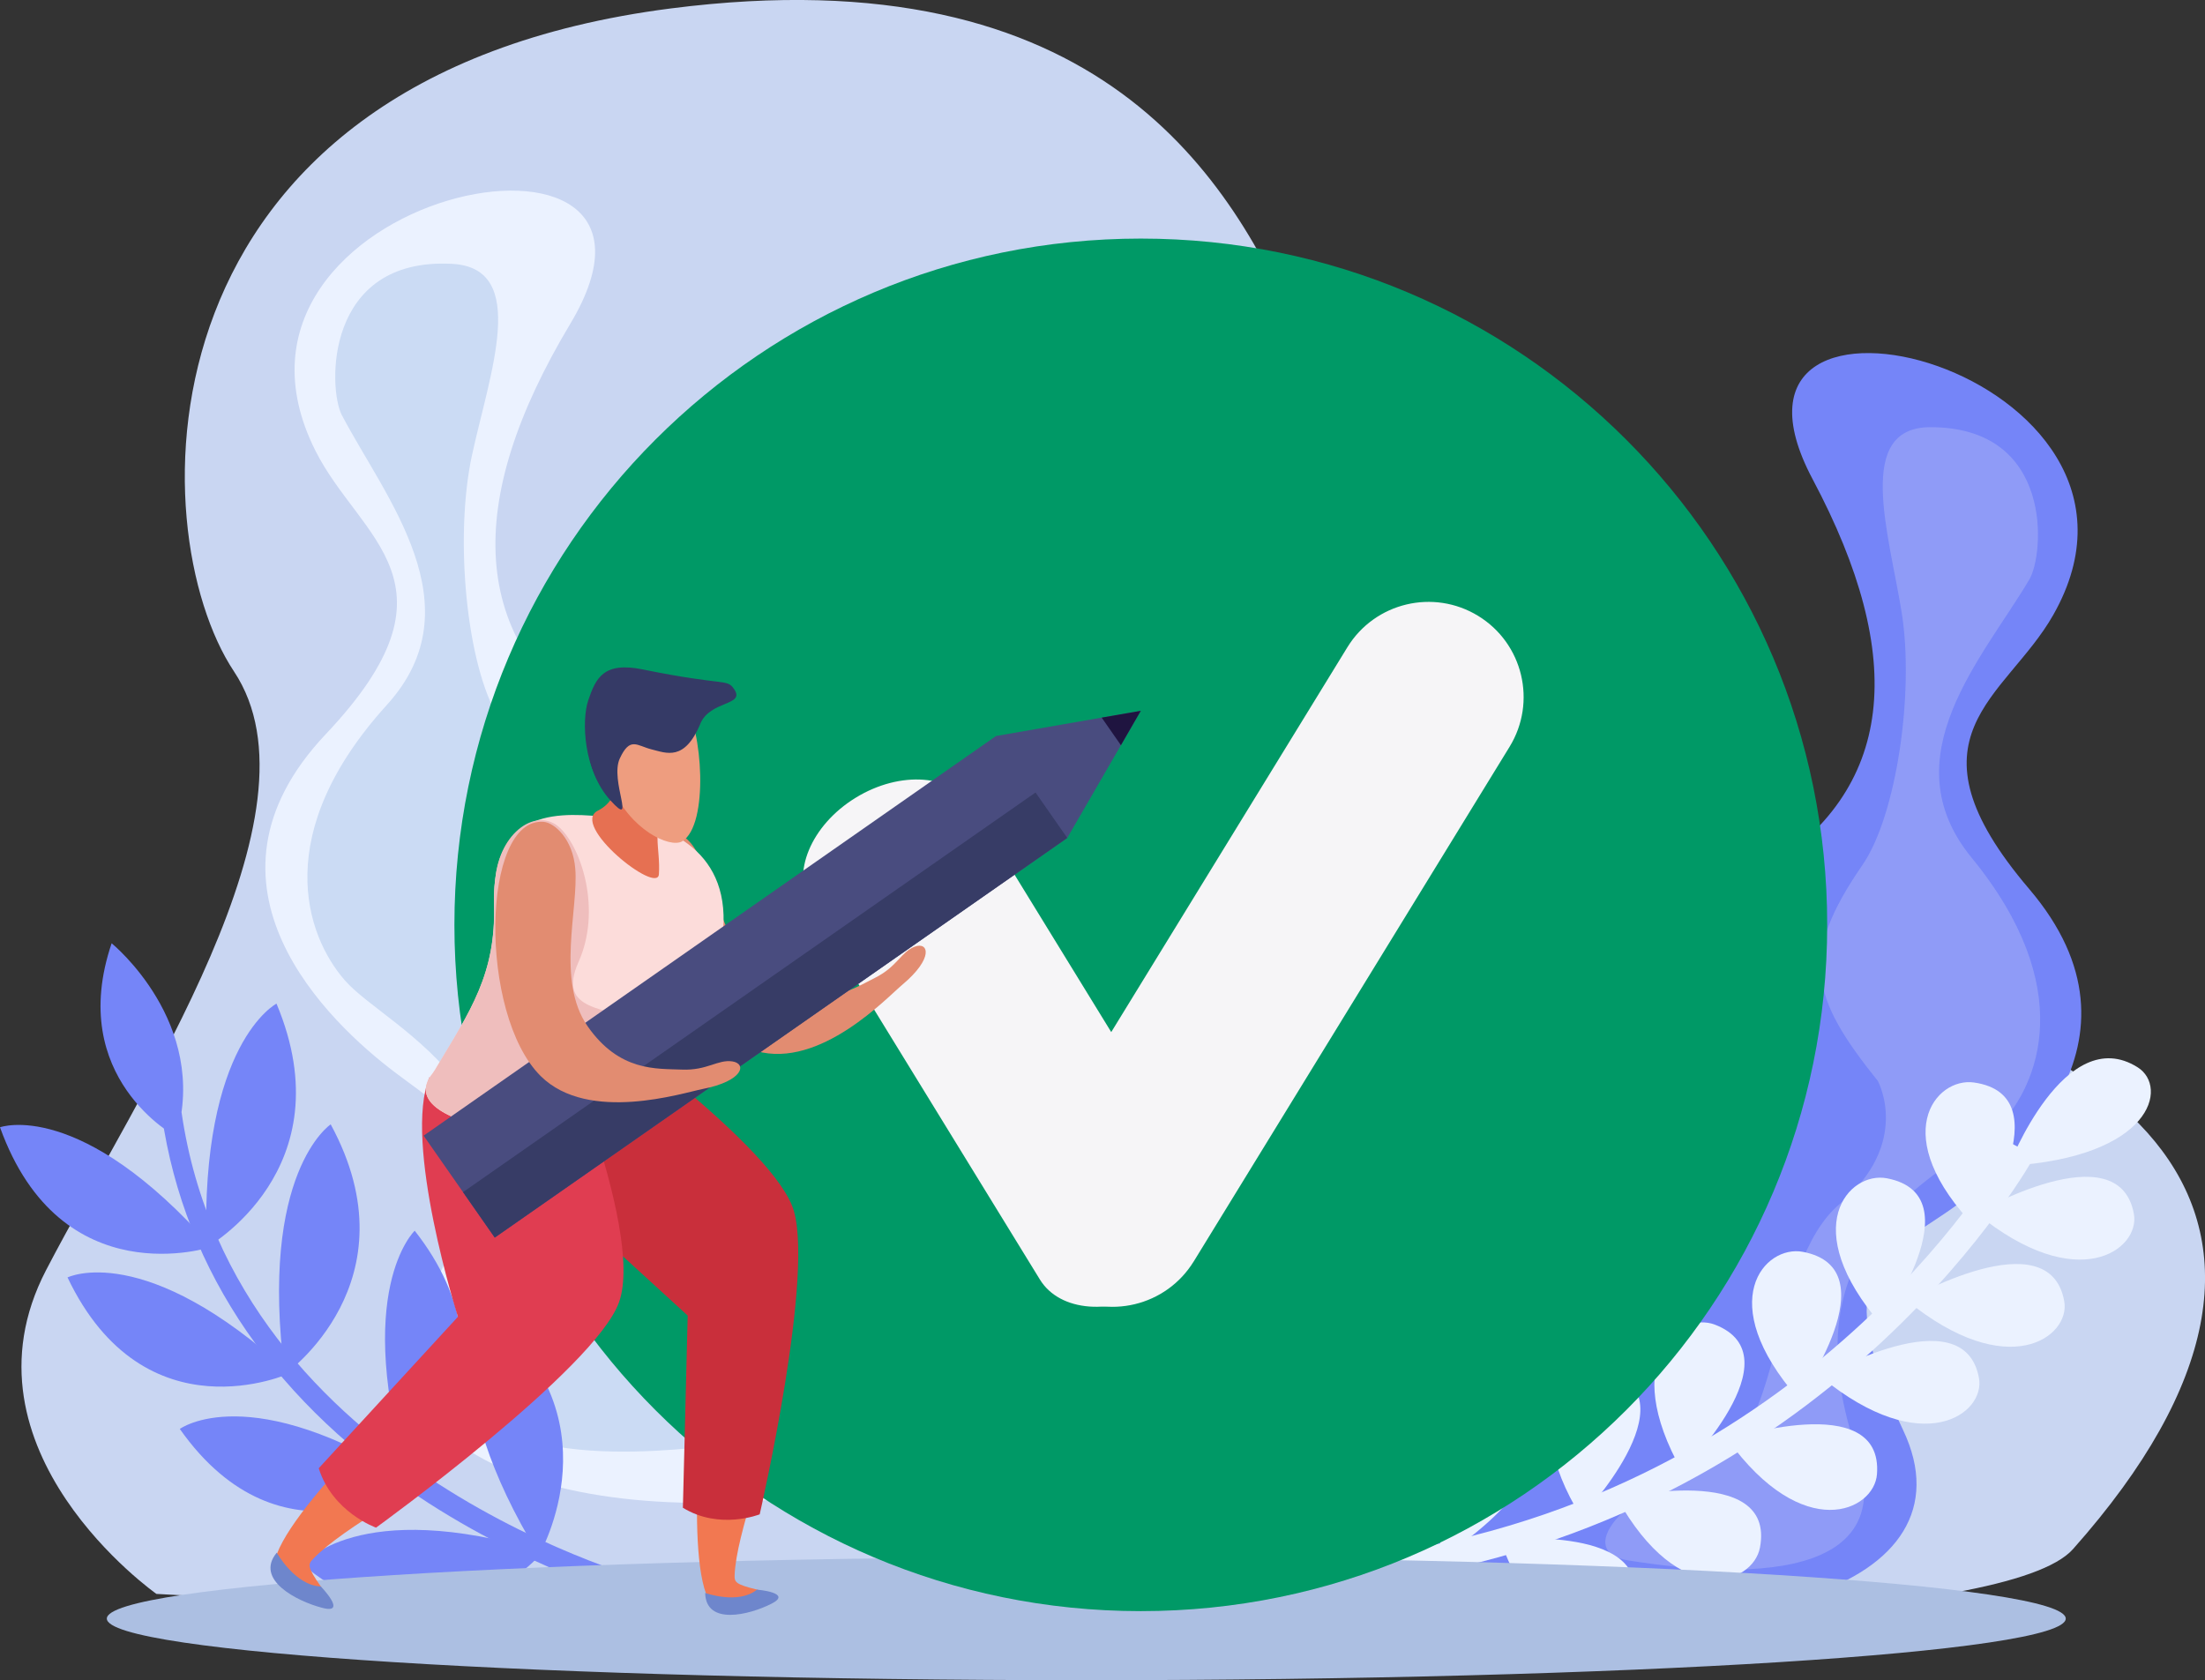 <?xml version="1.0" encoding="UTF-8"?>
<svg xmlns="http://www.w3.org/2000/svg" viewBox="0 0 339.33 258.6">
  <rect x="0" y="0" width="339.33" height="258.6" fill="#333333" stroke="none"/>
  <defs>
    <style>
      .cls-1 {
        fill: #096;
      }

      .cls-2 {
        fill: #fcdcda;
      }

      .cls-3 {
        fill: #ebf2ff;
      }

      .cls-4 {
        fill: #373c66;
      }

      .cls-5 {
        fill: #1f1440;
      }

      .cls-6 {
        fill: #c92f3b;
      }

      .cls-7 {
        fill: #7585f8;
      }

      .cls-8 {
        fill: #e28c71;
      }

      .cls-9 {
        mix-blend-mode: overlay;
        opacity: .2;
      }

      .cls-9, .cls-10 {
        fill: #f6f5f7;
      }

      .cls-11 {
        fill: #e03d51;
      }

      .cls-12 {
        fill: #494c7f;
      }

      .cls-13 {
        isolation: isolate;
      }

      .cls-14 {
        fill: #e67052;
      }

      .cls-15 {
        fill: #efbebd;
      }

      .cls-16 {
        fill: #acbfe2;
      }

      .cls-17 {
        fill: #6e86cc;
      }

      .cls-18 {
        fill: #c9d6f2;
      }

      .cls-19 {
        fill: #353a66;
      }

      .cls-20 {
        fill: #cbdbf4;
      }

      .cls-21 {
        fill: #ee9d7f;
      }

      .cls-22 {
        fill: #f27851;
      }

      .cls-23 {
        fill: #062440;
      }
    </style>
  </defs>
  <g class="cls-13">
    <g id="Layer_1" data-name="Layer 1">
      <g>
        <path class="cls-18" d="M24.09,245.33s-31.44-22.09-16.99-49.86c14.46-27.77,43.37-70.4,28.9-92.14C21.56,81.6,20.09,11.98,103.22,1.3c66.31-8.51,86.46,26.51,96.74,50.41,13.56,31.53,1.44,89.08,64.84,96.67,63.41,7.59,99.63,38.94,54.21,90.05-19.85,22.33-294.92,6.89-294.92,6.89Z"/>
        <g>
          <path class="cls-3" d="M137.62,227.95c-46.79,10.23-84.9-3.97-71.9-28.13,13-24.16,5.03-27.21-4.99-34.81-10.03-7.6-32.55-28.76-10.61-52,21.97-23.23,5.28-29.97-1.58-43.64-20.04-39.88,61.22-56.26,39.23-19.55-16.51,27.55-15.64,48.64,4.88,62.66,20.53,14.02,24.62,21.41,23.72,38.74-.91,17.33-8,54.15,12.92,52.61,20.9-1.53,32.32,18.87,8.32,24.12Z"/>
          <path class="cls-20" d="M52.62,63.93c-2.17-4.13-2.68-24.37,16.96-23.32,11.95.64,5.75,16.96,3.04,29.52-2.7,12.56-.86,32.28,4.14,40.4,9.23,14.98,7.25,21.28-4.17,34.14,0,0-5.93,9.55,5.01,19.79,10.94,10.24,6.71,38.45,19.42,43.02,12.71,4.57,19.89,14.31,11.18,15.22-8.69.91-44.74,4.42-35.25-19.32,13.83-34.55-13.13-44.79-19.85-52.46-6.16-7.03-11.43-22.73,6.44-42.43,13.82-15.24-.25-31.85-6.91-44.56Z"/>
        </g>
        <g>
          <path class="cls-7" d="M101.24,243.73l-.72,3.17c-.68-.17-16.98-4.27-34.54-15.54-23.38-15.01-37.59-35.61-41.07-59.63l3.03-.52c8.08,55.77,72.64,72.36,73.29,72.52Z"/>
          <path class="cls-7" d="M27.12,174.94s-16.98-9.01-9.94-29.76c0,0,15.07,12.24,9.94,29.76Z"/>
          <path class="cls-7" d="M32.56,191.9s-23.15,7.74-32.56-18.4c0,0,12.35-4.53,32.56,18.4Z"/>
          <path class="cls-7" d="M31.77,192s21.49-11.99,10.78-37.53c0,0-11.73,6.08-10.78,37.53Z"/>
          <path class="cls-7" d="M44.61,211.35s-22.32,10.21-34.22-14.74c0,0,11.84-5.86,34.22,14.74Z"/>
          <path class="cls-7" d="M43.82,211.53s20.23-14.25,7.07-38.48c0,0-11.1,7.33-7.07,38.48Z"/>
          <path class="cls-7" d="M63.82,228.25s-20.37,14.07-36.15-8.32c0,0,10.73-7.92,36.15,8.32Z"/>
          <path class="cls-7" d="M63.07,228.57s17.64-17.69.75-39.15c0,0-9.76,9.22-.75,39.15Z"/>
          <path class="cls-7" d="M83.57,238.85s-16.21,19.17-37.01,1.94c0,0,8.44-10.57,37.01-1.94Z"/>
          <path class="cls-7" d="M82.94,239.36s12.72-21.89-8.92-37.92c0,0-7.16,11.56,8.92,37.92Z"/>
        </g>
        <g>
          <path class="cls-7" d="M221.86,243.8c44.81,12.23,82.41.37,71.02-23.68-11.39-24.04-3.53-26.59,6.56-33.46,10.09-6.86,32.94-26.23,12.84-49.83-20.11-23.6-3.62-29.29,3.7-42.19,21.37-37.63-56.5-57.52-37.03-20.88,14.62,27.5,12.74,47.87-7.84,60.43-20.56,12.56-24.89,19.52-24.87,36.34.02,16.82,5.06,52.83-15.12,50.31-20.17-2.52-32.24,16.67-9.26,22.94Z"/>
          <path class="cls-9" d="M312.3,89.18c2.31-3.89,3.81-23.47-15.26-23.43-11.6.03-6.4,16.14-4.4,28.44,1.99,12.3-.77,31.3-6.01,38.92-9.68,14.05-8.08,20.25,2.35,33.26,0,0,5.26,9.55-5.85,18.92-11.1,9.38-8.4,36.9-20.93,40.7-12.54,3.79-19.98,12.88-11.59,14.18,8.38,1.31,43.12,6.5,35.09-16.96-11.67-34.15,14.94-42.73,21.83-49.82,6.31-6.5,12.19-21.45-4.13-41.4-12.63-15.45,1.83-30.83,8.9-42.81Z"/>
        </g>
        <g>
          <path class="cls-3" d="M215.34,243.01l-.68-4.15c65.94-10.78,94.47-62.42,94.76-62.95l3.71,2c-.29.52-29.73,53.99-97.78,65.1Z"/>
          <path class="cls-3" d="M309.14,179.44s8.61-22.27,19.84-15.16c4.77,3.02,2.2,13.82-19.84,15.16Z"/>
          <path class="cls-3" d="M304.15,186.72s21.95-12.69,24.24.14c.96,5.47-8.66,12.63-24.24-.14Z"/>
          <path class="cls-3" d="M304.19,189.09s13.44-20.5-.4-22.48c-5.89-.86-13.53,8.14.4,22.48Z"/>
          <path class="cls-3" d="M289.57,203.95s14.47-20,.8-22.6c-5.82-1.12-13.87,7.55-.8,22.6Z"/>
          <path class="cls-3" d="M276.75,215.27s14.36-20.02.69-22.6c-5.83-1.11-13.85,7.59-.69,22.6Z"/>
          <path class="cls-3" d="M258.84,226.41s17.73-17.68,5.05-22.54c-5.41-2.07-14.82,5.32-5.05,22.54Z"/>
          <path class="cls-3" d="M243.32,233.48s17.22-18.11,4.33-22.6c-5.46-1.9-14.69,5.71-4.33,22.6Z"/>
          <path class="cls-3" d="M222.08,239.58s21.46-13.52,10.83-21.29c-4.54-3.32-15.4,1.85-10.83,21.29Z"/>
          <path class="cls-3" d="M293.42,200.14s21.99-12.69,24.25.15c.97,5.46-8.63,12.6-24.25-.15Z"/>
          <path class="cls-3" d="M280.3,211.97s21.98-12.67,24.25.16c.98,5.45-8.64,12.61-24.25-.16Z"/>
          <path class="cls-3" d="M265.89,221.59s23.97-7.99,22.96,5.3c-.41,5.66-11.32,10.77-22.96-5.3Z"/>
          <path class="cls-3" d="M248.87,230.62s24.49-5.7,21.97,7.58c-1.07,5.65-12.34,9.73-21.97-7.58Z"/>
          <path class="cls-3" d="M230.82,236.94s24.71-2.45,20.2,10.58c-1.95,5.54-13.56,8.12-20.2-10.58Z"/>
        </g>
        <path class="cls-16" d="M317.9,249.12c0,5.24-67.48,9.48-150.73,9.48s-150.73-4.25-150.73-9.48,67.49-9.48,150.73-9.48,150.73,4.24,150.73,9.48Z"/>
        <g>
          <path class="cls-1" d="M281.19,142.35c0,58.34-47.29,105.62-105.63,105.62s-105.63-47.29-105.63-105.62,47.29-105.63,105.63-105.63,105.63,47.29,105.63,105.63Z"/>
          <g>
            <path class="cls-10" d="M184.98,181.61c3.07,4.99-.03,12.48-6.92,16.71-6.89,4.23-14.97,3.61-18.03-1.39l-35.27-57.44c-3.07-5,.02-12.48,6.92-16.71,6.89-4.23,14.97-3.61,18.03,1.38l35.27,57.44Z"/>
            <path class="cls-10" d="M183.7,194.15c-4.23,6.89-13.25,9.05-20.13,4.82-6.9-4.23-9.05-13.25-4.82-20.14l48.6-79.21c4.23-6.89,13.25-9.05,20.14-4.82,6.89,4.23,9.05,13.24,4.82,20.14l-48.61,79.22Z"/>
          </g>
        </g>
        <g>
          <path class="cls-8" d="M98.04,127.71c1.46-.68,6.28-1.05,8.79,2.75,3.39,5.09,4.55,17.47,12.11,21.21,7.58,3.72,12.3.55,15.73-1.18,3.43-1.71,4-4.02,6.13-4.8,2.1-.77,2.93,1.78-1.93,5.86-2.34,1.95-12.64,12.98-22.47,10.22-12.9-3.63-27.03-30.1-18.37-34.05Z"/>
          <g>
            <g>
              <path class="cls-22" d="M109.25,207.67c-2.11,12.92-3.82,40.31,1.85,40.09,5.68-.22,8.72-2.31,5.39-3.11-3.35-.8-3.47-1.18-3.44-2.21.26-6.46,5.25-18.76,7.14-28.18,2.19-10.92-9.07-17.9-10.94-6.61Z"/>
              <path class="cls-17" d="M108.52,245.17s5.09,1.84,7.97-.51c0,0,5.62.47,2.21,2.18-3.39,1.72-10.07,3.38-10.18-1.67Z"/>
            </g>
            <path class="cls-6" d="M88.45,154.56s29.24,20.53,33.45,31.03c3.78,9.44-4.99,47.48-4.99,47.48,0,0-6.16,2.46-11.82-1.01l.74-29.58-24.68-22.57,7.3-25.34Z"/>
          </g>
          <g>
            <path class="cls-22" d="M69.58,209.27c-10.8,8.92-31.47,29.78-26.73,33.6,4.73,3.81,8.66,4.27,6.52,1.3-2.12-3.01-1.97-3.42-1.21-4.21,4.76-5.02,17.42-11.43,25.55-17.67,9.46-7.24,5.3-20.8-4.14-13.02Z"/>
            <path class="cls-17" d="M42.59,238.97s2.81,5.06,6.78,5.2c0,0,4.19,4.32.25,3.3-3.94-1.01-10.47-4.36-7.03-8.5Z"/>
          </g>
          <path class="cls-11" d="M84.11,154.41s15.17,34.56,11.17,45.97c-3.59,10.27-37.41,34.74-37.41,34.74,0,0-6.7-2.36-8.82-9.14l21.42-23.31s-8.56-26.94-4.36-36.93c.15-.34-.59,2.38-.59,2.38l18.59-13.71Z"/>
          <path class="cls-2" d="M102.36,169.71c5.6-7.39,8.77-18.85,8.99-27.75.31-12.34-10.59-15.52-17.52-16.17-6.93-.67-18.26-2.01-17.79,13.37.31,10.73-3.59,16.33-9.03,25.41-.15.24-.29.44-.44.66-.02,0-.03-.03-.03-.03,0,.02.01.03.03.03-7.67,9.42,29.43,12.88,35.79,4.49Z"/>
          <path class="cls-15" d="M67.01,164.55c-.15.24-.29.44-.44.66-.02,0-.03-.03-.03-.03,0,.02.01.03.03.03-5.94,7.29,14.9,10.99,27.59,8.44,1.97-2.95-7.57-3.73-11.1-6.59-8.14-6.6,20.88-7.16,15.88-9.59-5.4-2.6-13.43-1.56-9.89-9.46,3.52-7.91.49-17.37-2.86-20.57-3.49-3.35-9.33.58-9.97,7.86-.16,1.16-.25,2.42-.2,3.85.31,10.73-3.59,16.33-9.03,25.41Z"/>
          <path class="cls-14" d="M94.82,116.74s1.53,5.85-2.79,8.01c-4.43,2.2,9.15,13.02,9.37,9.81.28-4.14-1.36-6.93,1.5-11.21l-8.07-6.61Z"/>
          <path class="cls-21" d="M105.26,108.15c2.85,3.89,3.9,18.86-.3,21.35-1.84,1.06-8.04-1.69-10.98-8.73-1.22-2.89-2.4-8.11,1.11-12.48,1.59-1.99,6.86-4.66,10.17-.13Z"/>
          <path class="cls-23" d="M92.92,108.07c-3.71,4.66-2.08,9.15-1.82,9.98.96,3.02,3.42,5.83,4.17,4.96.89-1.04-2.48-2.13-.93-5.12,1.55-2.99-.42-4.05.61-6.73,1-2.67,2.97-1.75,9.22-1.56,2.56.08,3.2-.79,3.11-1.85-3.17-4.54-10.45-4.58-14.34.32Z"/>
          <path class="cls-19" d="M107.77,111.39c1.52-3.61,6.95-2.75,5.22-5.3-1.16-1.71-1.17-.42-14.09-3.06-6.03-1.23-7.22,1.35-8.37,4.75-1.07,3.14-.73,10.86,3.4,15.4,4.12,4.53-.13-3.02,1.45-6.44,1.58-3.41,2.62-1.97,4.9-1.4,2.27.56,5.05,1.88,7.5-3.94Z"/>
          <g>
            <polygon class="cls-12" points="65.19 174.79 76.14 190.48 164.24 128.97 175.56 109.4 153.28 113.28 65.19 174.79"/>
            <rect class="cls-4" x="64.02" y="151.97" width="107.45" height="8.53" transform="translate(-68.23 95.52) rotate(-34.92)"/>
            <polygon class="cls-5" points="175.56 109.4 172.5 114.7 169.54 110.45 175.56 109.4"/>
          </g>
          <path class="cls-8" d="M83.66,126.49c1.64.13,4.5,2.61,4.87,7.21.52,6.16-2.97,17.24,1.89,24.24,4.88,7.02,10.62,6.52,14.5,6.68,3.9.17,5.53-1.59,7.78-1.26,2.25.34,1.73,3.02-4.58,4.25-3.01.59-17.55,5.29-24.9-1.98-9.63-9.53-9.16-39.9.44-39.14Z"/>
        </g>
      </g>
    </g>
  </g>
</svg>